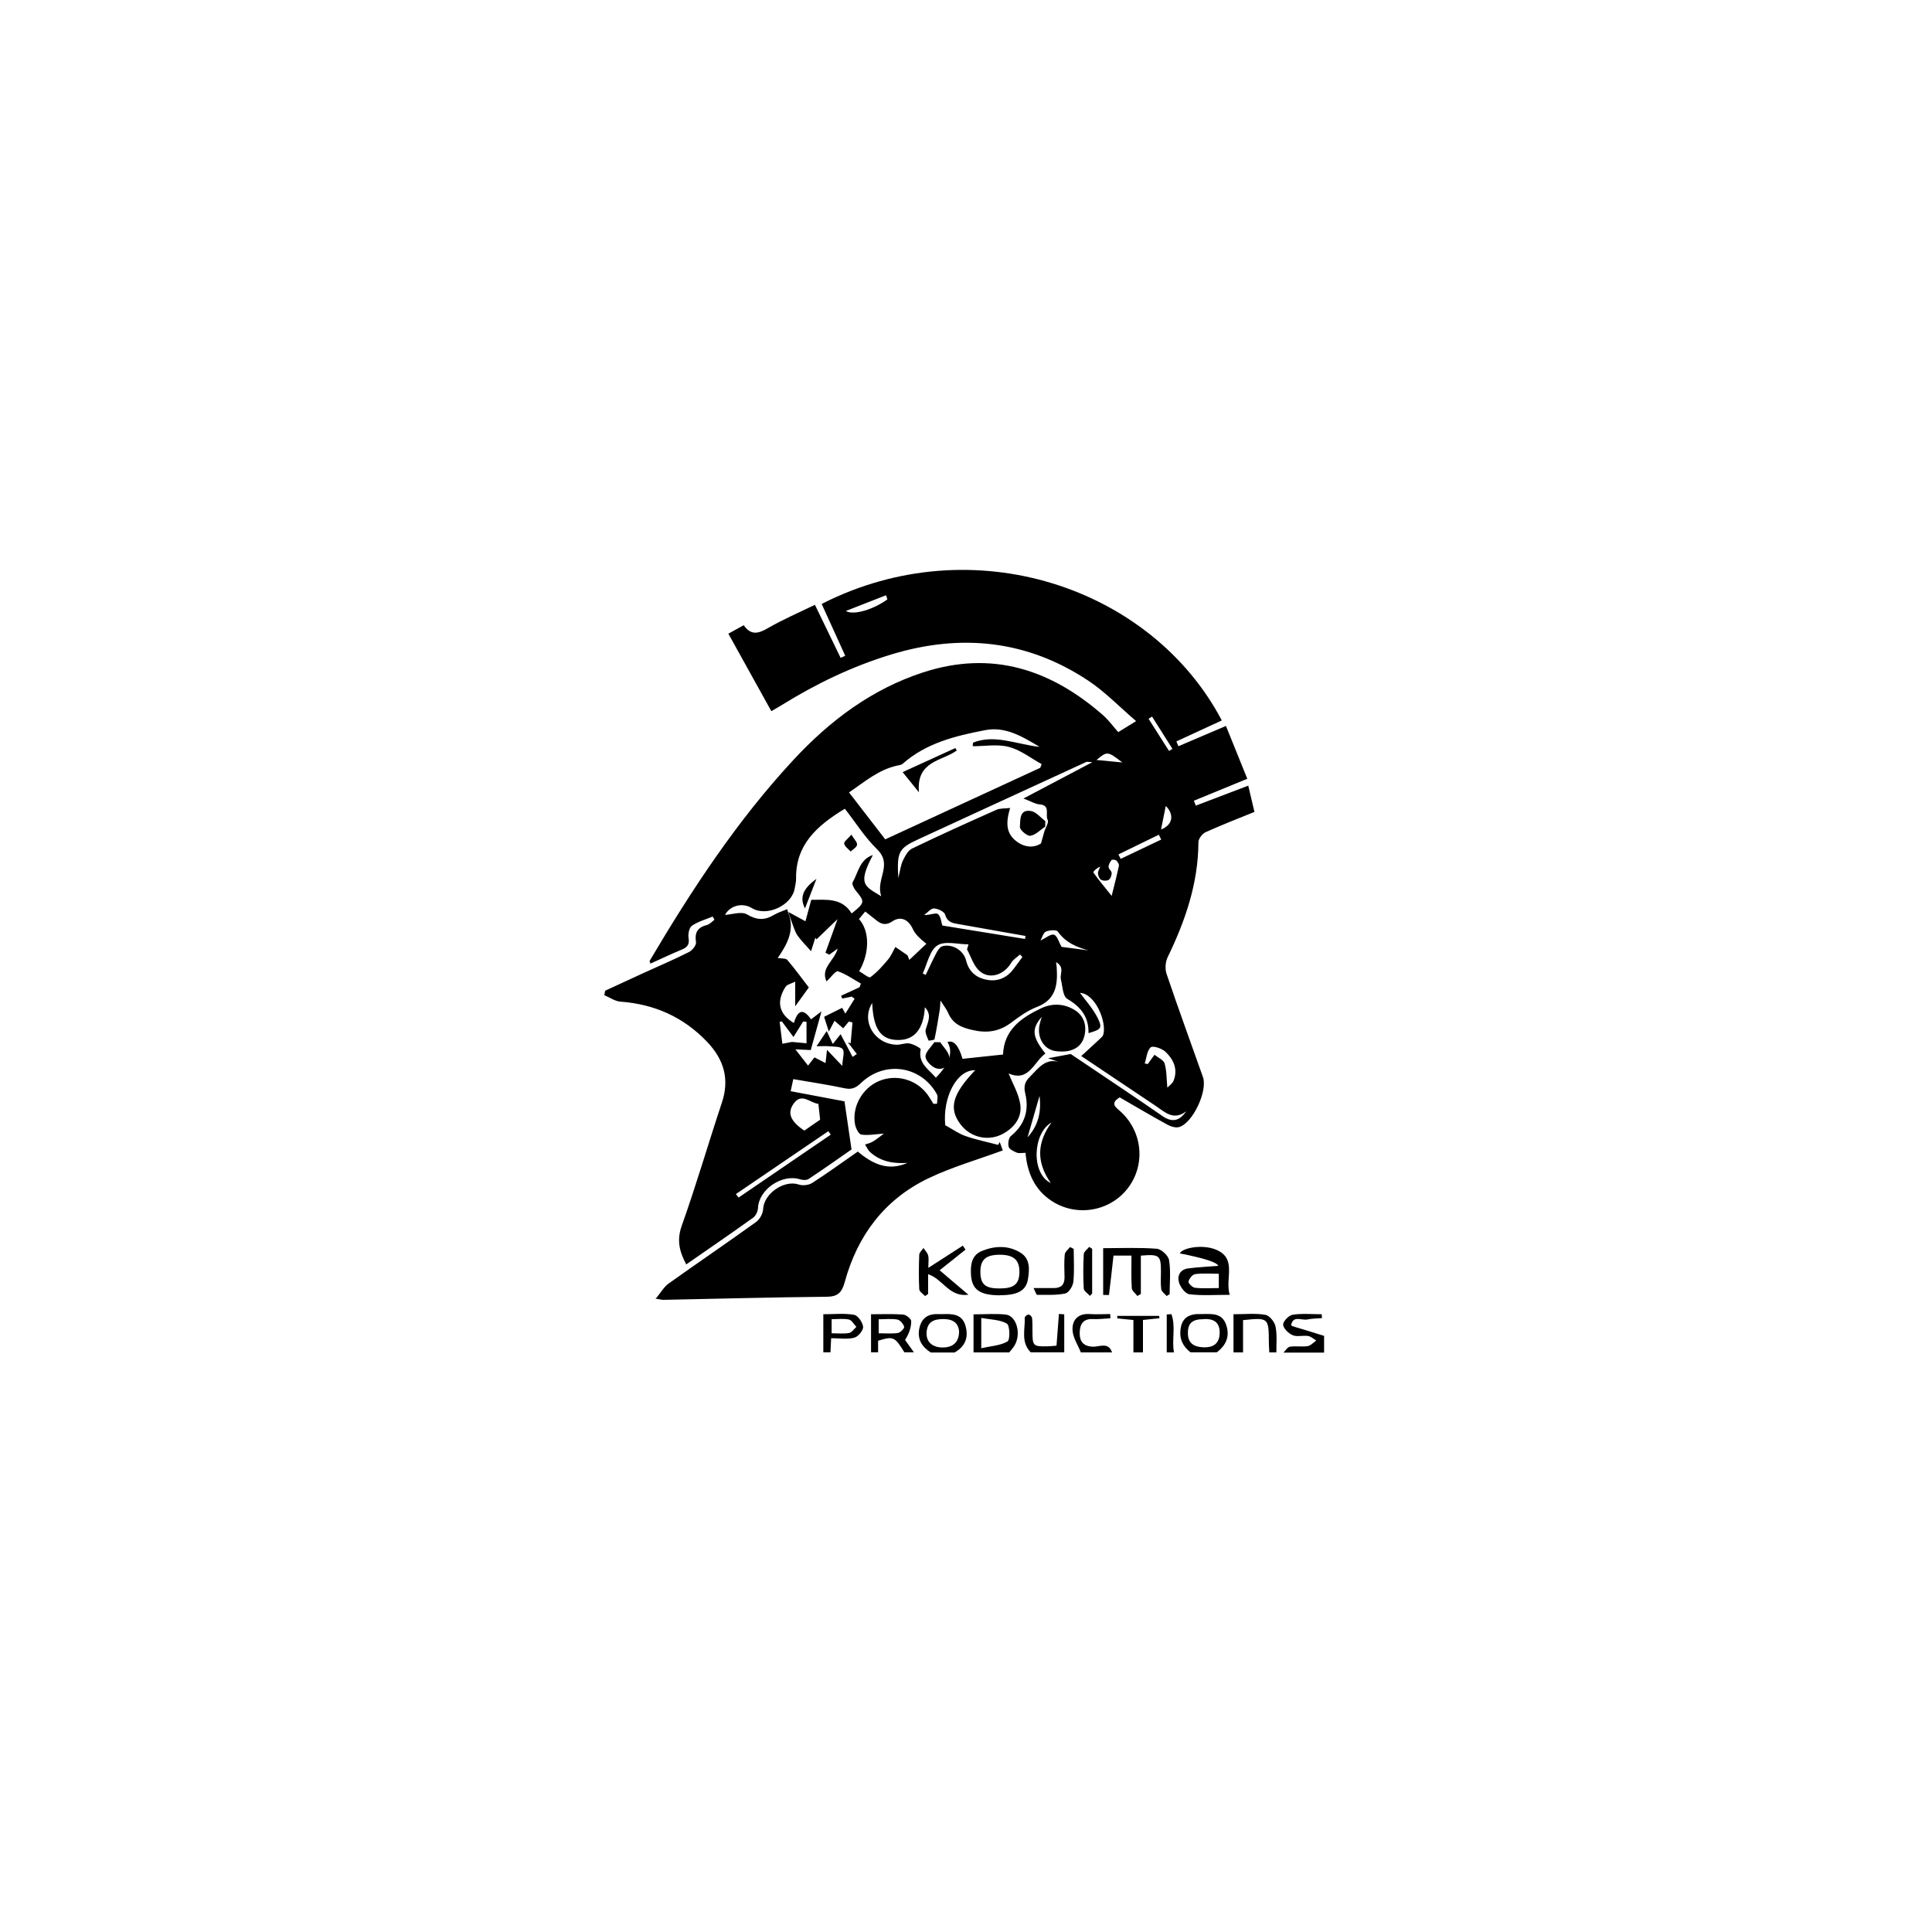 <?xml version="1.0" encoding="UTF-8"?><svg id="_圖層_2" xmlns="http://www.w3.org/2000/svg" viewBox="0 0 200 200"><defs><style>.cls-1{fill:none;}</style></defs><g id="_圖層_3"><g><rect class="cls-1" width="200" height="200"/><g id="_3rqtFk.tif"><g><path d="M100.78,140v-3.94c1.15,0,2.25-.09,3.32,.02,1.16,.13,1.66,2.06,.89,3.26-.15,.23-.34,.44-.51,.66h-3.7Zm.8-.43c1.03-.24,2-.27,2.72-.71,.28-.17,.24-1.66-.07-1.84-.72-.42-1.69-.41-2.65-.59v3.14Z"/><path d="M132.88,140c.21-.21,.41-.55,.65-.59,.6-.09,1.24,.03,1.84-.06,.32-.05,.6-.38,.89-.58-.28-.16-.55-.43-.86-.47-.52-.08-1.13,.11-1.58-.08-.43-.18-.97-.7-.99-1.09-.01-.35,.59-.97,.99-1.03,.98-.15,2-.05,3-.05,.01,.13,.02,.27,.03,.4-.51,.04-1.03,.04-1.52,.14-.6,.12-1.49-.46-1.67,.6-.01,.09,1.05,.36,1.61,.54,.6,.19,1.2,.37,1.8,.56v1.73h-4.2Z"/><path d="M123.25,140c-.8-.62-1.18-1.39-1.04-2.43,.12-.91,.61-1.4,1.49-1.52,.24-.03,.49-.01,.74-.02,.99-.01,2.05-.13,2.48,1.08,.42,1.19,.03,2.14-.96,2.88h-2.72Zm1.37-3.44c-1.2,0-1.65,.4-1.65,1.45,0,1.08,.67,1.42,1.58,1.46,1.13,.05,1.68-.45,1.71-1.45,.03-1.14-.61-1.52-1.64-1.47Z"/><path d="M90.17,140v-3.95c1.15,0,2.24-.05,3.32,.03,.31,.02,.84,.45,.84,.69,0,.65-.23,1.31-.64,1.94,.31,.43,.62,.85,.92,1.28h-.99c-1-1.62-1.13-1.68-2.72-1.2v1.2h-.74Zm.8-1.98c.7,0,1.36,.06,1.98-.03,.26-.04,.69-.49,.65-.64-.09-.3-.41-.69-.7-.75-.62-.11-1.27-.03-1.94-.03v1.45Z"/><path d="M96.34,140c-.9-.57-1.39-1.36-1.18-2.45,.17-.89,.69-1.46,1.65-1.51,.24-.01,.49,0,.73,0,1.01-.04,2.04-.04,2.4,1.18,.35,1.2,0,2.17-1.13,2.79h-2.47Zm2.95-2.13c-.06-.85-.56-1.31-1.58-1.32-1-.01-1.71,.24-1.79,1.37-.06,.97,.56,1.55,1.62,1.57,1.08,.02,1.73-.53,1.74-1.61Z"/><path d="M106.71,140c-1.06-1.05-.58-2.37-.63-3.6,0-.11,.26-.32,.39-.32,.13,0,.35,.22,.37,.36,.05,.45,.03,.9,.04,1.35,0,1.55,.06,1.61,1.57,1.58,.28,0,.57-.04,.92-.07,.08-1.11,.16-2.2,.25-3.28,.18,.01,.37,.03,.55,.04v3.93h-3.46Z"/><path d="M131.4,140c-.02-.37-.05-.73-.05-1.1-.01-2.48-.05-2.52-2.67-2.24v3.34h-.99v-3.95c1.21,0,2.28-.12,3.3,.06,.42,.07,.96,.73,1.05,1.2,.18,.87,.08,1.79,.09,2.69h-.74Z"/><path d="M85.23,140v-3.95c1.11,0,2.18-.12,3.19,.06,.39,.07,.9,.8,.93,1.25,.02,.37-.52,1.02-.93,1.12-.72,.19-1.52,.05-2.38,.05-.03,.58-.05,1.02-.07,1.46h-.74Zm.86-3.43v1.45c.67,0,1.26,.07,1.81-.03,.28-.05,.5-.41,.75-.63-.25-.26-.47-.69-.76-.76-.54-.12-1.13-.04-1.79-.04Z"/><path d="M111.89,140c-.3-.76-.82-1.51-.86-2.29-.06-1.06,.56-1.76,1.78-1.68,.7,.05,1.41,0,2.12,0l.02,.44c-.61,.03-1.22,.11-1.82,.08-1.08-.05-1.36,.62-1.36,1.48,0,.84,.37,1.33,1.35,1.38,.67,.03,1.62-.53,2,.59h-3.21Z"/><path d="M117.33,140v-3.35c-.58-.06-1.13-.11-1.67-.17,0-.09,0-.18,0-.26h4.33c.01,.08,.03,.16,.04,.24-.52,.06-1.04,.11-1.71,.18v3.36h-.99Z"/><path d="M120.78,140v-3.93c.16-.01,.32-.02,.48-.03,.48,1.26,.02,2.66,.27,3.96h-.74Z"/><path d="M67.85,134.48c.56-.67,.87-1.25,1.34-1.59,3.01-2.15,6.08-4.23,9.08-6.39,.38-.27,.71-.88,.73-1.35,.08-1.59,2.18-3.04,3.68-2.53,.41,.14,1.05,.07,1.41-.17,1.59-1.02,3.12-2.14,4.71-3.24,1.53,1.29,3.15,2.06,5.14,1.17-1.43,.1-2.78-.12-3.88-1.13-.22-.2-.34-.51-.51-.77,.28-.1,.58-.16,.82-.31,.4-.25,.77-.55,1.13-.82-.88,.06-1.63,.21-2.34,.1-.26-.04-.56-.64-.64-1.02-.36-1.83,.74-3.79,2.47-4.52,1.76-.74,3.82-.19,4.98,1.34,.24,.32,.44,.68,.66,1.02,.12,0,.25,0,.37-.01,0-.34,.13-.75-.02-1-1.65-2.95-5.42-3.5-7.87-1.13-.54,.52-.98,.68-1.71,.52-1.72-.37-3.46-.62-5.28-.94-.1,.44-.17,.78-.27,1.25,1.98,.37,3.9,.74,5.57,1.05,.25,1.67,.47,3.18,.73,4.98-1.26,.88-2.83,1.99-4.43,3.05-.22,.15-.63,.13-.91,.04-1.87-.58-4.26,1.06-4.34,2.96-.02,.35-.22,.81-.5,1.01-2.27,1.63-4.57,3.2-6.93,4.84-.71-1.33-1-2.49-.47-3.99,1.5-4.21,2.75-8.52,4.16-12.76,.82-2.46,.19-4.49-1.55-6.31-2.45-2.56-5.44-3.88-8.95-4.14-.57-.04-1.12-.44-1.67-.67,.03-.15,.05-.31,.08-.46,1.32-.61,2.65-1.22,3.97-1.83,1.57-.72,3.16-1.39,4.7-2.17,.35-.17,.79-.72,.74-1.02-.16-1.02,.17-1.54,1.14-1.79,.28-.07,.52-.35,.77-.54-.06-.11-.12-.22-.18-.33-.73,.3-1.52,.52-2.15,.95-.28,.19-.42,.85-.35,1.26,.11,.68-.12,.97-.7,1.21-1.09,.45-2.15,.96-3.24,1.45-.05-.15-.11-.24-.09-.28,4.36-7.37,9.05-14.52,14.9-20.82,3.77-4.06,8.11-7.33,13.46-9.06,7.09-2.29,13.17-.29,18.58,4.45,.58,.51,1.04,1.15,1.57,1.75,.62-.38,1.06-.65,1.85-1.14-1.75-1.5-3.23-3.05-4.97-4.2-6.33-4.2-13.19-4.89-20.41-2.69-4,1.22-7.72,3.01-11.26,5.2-.34,.21-.69,.41-1.12,.66-1.48-2.67-2.93-5.28-4.45-8.02,.56-.31,1.04-.57,1.59-.88,.75,1.09,1.53,.87,2.51,.3,1.52-.88,3.15-1.58,4.86-2.41,.91,1.88,1.78,3.68,2.66,5.49,.16-.07,.32-.14,.48-.21-.81-1.79-1.63-3.58-2.44-5.37,15.66-7.99,34.17-1.73,41.42,12.06-1.57,.72-3.13,1.45-4.7,2.17,.07,.17,.14,.34,.21,.5,1.58-.67,3.16-1.35,4.92-2.1,.74,1.82,1.45,3.59,2.21,5.47-1.94,.8-3.74,1.54-5.53,2.27l.2,.51c1.75-.67,3.49-1.33,5.43-2.07,.22,.93,.42,1.78,.64,2.72-1.75,.71-3.43,1.36-5.06,2.1-.34,.16-.74,.67-.74,1.03-.02,4.26-1.36,8.15-3.19,11.92-.23,.48-.28,1.2-.11,1.71,1.21,3.58,2.51,7.13,3.77,10.69,.5,1.42-1.04,4.75-2.46,5.17-.37,.11-.89-.06-1.25-.26-1.66-.91-3.28-1.87-4.91-2.81-1.09,.66-.34,1.06,.16,1.53,2.25,2.11,2.52,5.55,.63,7.94-1.88,2.38-5.34,2.92-7.88,1.22-1.73-1.16-2.48-2.89-2.66-4.95-.35,0-.66,.08-.9-.02-.32-.13-.77-.34-.84-.6-.1-.34-.01-.93,.23-1.12,1.45-1.18,1.9-2.69,1.48-4.42-.19-.78,0-1.23,.5-1.73,.88-.87,1.63-2.03,3.18-1.45-.35-.12-.7-.24-1.32-.45,1.1-.21,1.92-.36,2.35-.44,.82,.55,1.43,.96,2.04,1.37,2.49,1.68,4.99,3.34,7.45,5.05,.96,.66,1.73,.58,2.47-.49-1.34,1.02-2.23,.06-3.18-.57-2.46-1.64-4.92-3.29-7.69-5.15,.71-.65,1.32-1.2,1.91-1.76,.14-.13,.32-.28,.37-.45,.38-1.29-.81-4.24-2.41-4.33,.57,.78,1.34,1.62,1.83,2.6,.52,1.05,.36,1.19-.95,1.57,.04-1.67-.78-2.71-2.2-3.55-.46-.27-.49-1.32-.66-2.03-.13-.54,.44-1.24-.5-1.77,.04,.3,.07,.43,.07,.56,.11,1.76-.06,3.32-2.05,4.08-.94,.36-1.81,.98-2.63,1.6-1.24,.94-2.5,1.14-4.02,.79-1.17-.26-2.06-.64-2.54-1.78-.16-.37-.43-.7-.79-1.28-.04,.45-.04,.69-.07,.91-.17,1.04-.33,2.07-.55,3.1-.02,.09-.61,.17-.62,.13-.14-.37-.38-.81-.29-1.14,.22-.78,.67-1.51-.09-2.3-.13,2.26-1.08,3.4-2.76,3.39-1.79,0-2.58-1.13-2.69-3.83-1.18,1.86,.21,4.25,2.53,4.32,.44,.01,.91-.21,1.33-.13,.43,.08,1.18,.48,1.16,.61-.3,1.46,.85,2.07,1.57,2.93q2.13-2.16,1.2-3.69,.96-.34,1.56,1.74c1.38-.15,2.74-.29,4.23-.45-.1,.09-.04,.06-.04,.03,.1-2.6,1.89-3.83,3.94-4.81,1.18-.56,2.41-.49,3.5,.19,.86,.54,1.21,1.44,1.03,2.47-.26,1.5-1.5,1.97-3.02,1.77-1.23-.16-1.94-1.42-1.67-2.71,.06-.27,.14-.53,.23-.84-1.08,1.27-1,2.06,.38,3.8-1.21,.87-1.7,2.99-3.81,2.06,.42,1.06,1.05,2.1,1.21,3.22,.19,1.31-.59,2.36-1.76,3.01-1.5,.84-3.38,.43-4.42-.95-1.26-1.65-.86-3.13,1.51-5.61-1.9-.06-3.38,2.79-3.1,5.69,.78,.43,1.41,.89,2.12,1.13,1.09,.38,2.24,.61,3.36,.91l.16-.3c.13,.37,.27,.74,.32,.87-2.64,.97-5.3,1.73-7.75,2.91-4.51,2.18-7.3,5.91-8.61,10.71-.3,1.09-.71,1.52-1.88,1.53-5.64,.05-11.27,.21-16.91,.32-.12,0-.24-.03-.83-.13Zm13.73-40.09c.53,.29,1.06,.57,1.8,.98,.21-.76,.4-1.46,.6-2.22,1.54,0,3.18-.24,4.18,1.41,1.39-1.11,1.39-1.21,.43-2.36-.19-.23-.42-.68-.33-.85,.58-1.01,.72-2.38,2.1-2.84-1.6,3.05-.88,3.21,.87,4.27-.62-1.77,1.24-3.23-.44-4.87-1.28-1.25-2.25-2.81-3.33-4.19-2.93,1.77-5.11,3.75-5.05,7.26,0,.32-.08,.65-.14,.98-.29,1.77-2.9,2.98-4.43,2.05-1.02-.62-2.28-.25-2.79,.7,.72-.04,1.71-.39,2.28-.05,1.03,.61,1.84,.62,2.81,.04,.42-.25,.9-.39,1.35-.58,.03,.1,.06,.19,.08,.29,.78,1.85-.11,3.38-1.06,4.76,.42,.07,.84,.02,.99,.2,.77,.9,1.46,1.85,2.23,2.85-.4,.56-.82,1.14-1.41,1.95v-2.55c-.4,.2-.85,.29-1.01,.55-.95,1.49-.71,2.79,.87,3.73,.31-1.02,.81-1.78,1.78-.38,.34-.26,.6-.46,1.08-.82-.41,1.5-.75,2.72-1.11,4-.42-.02-.83-.04-1.59-.07,.54,.69,.89,1.14,1.31,1.68,.3-.39,.49-.63,.66-.85,.36,.19,.7,.36,1.15,.59,.06-.5,.09-.83,.15-1.37,.51,.54,.91,.96,1.58,1.66,.04-.82,.27-1.46,.04-1.74-.24-.29-.91-.24-1.39-.29-.42-.04-.84,0-1.31,0,.37-.56,.68-1.02,1.05-1.58,.2,.43,.37,.8,.63,1.34,.34-.43,.59-.73,.81-1.01,.42,.79,.83,1.57,1.24,2.35,.15-.1,.29-.2,.44-.3-.31-.4-.62-.8-.93-1.2,.1,.03,.19,.06,.29,.09,.06-.72,.13-1.44,.19-2.16-.13-.03-.25-.06-.38-.09-.19,.22-.37,.45-.58,.7-.3-.26-.56-.49-.9-.78-.18,.35-.33,.62-.59,1.12-.28-.87-.43-1.32-.49-1.53,.72-.36,1.35-.67,1.87-.93,.11,.2,.22,.4,.33,.6,.32-.51,.64-1.03,.96-1.54-.1-.07-.2-.15-.3-.22-.33,.07-.66,.13-.98,.2-.04-.1-.08-.19-.12-.29,.64-.29,1.27-.59,1.91-.88,.05-.13,.09-.25,.14-.38-.79-.44-1.54-.99-2.38-1.27-.23-.08-.73,.63-1.18,1.05-.65-1.42,.83-2.14,1.15-3.4-.42,.3-.64,.47-.86,.63-.13-.07-.27-.14-.4-.21,.42-1.17,.84-2.34,1.25-3.47-.71,.68-1.44,1.38-2.17,2.09l-.13-.16c-.14,.45-.28,.9-.44,1.39-.55-.63-1.02-1.09-1.39-1.61-.25-.35-.37-.79-.53-1.19-.16-.42-.29-.85-.43-1.27Zm26.11-14.92c.05-.12,.09-.25,.14-.37-1.13-.62-2.19-1.47-3.4-1.78-1.17-.31-2.48-.07-3.73-.07l.02-.37c2.23-.89,4.38,.14,6.9,.44-1.94-1.18-3.63-2.13-5.66-1.73-3.06,.59-6.08,1.32-8.52,3.48-.13,.12-.36,.14-.54,.18-1.97,.42-3.42,1.71-5.01,2.78,1.34,1.74,2.58,3.35,3.75,4.86,5.26-2.43,10.66-4.92,16.05-7.41Zm.08,7.82c.15-.55,.24-.87,.33-1.18,.13-.43,.5-.97,.35-1.25-.27-.52,.33-1.51-.83-1.59-.47-.04-.93-.33-1.67-.61,2.56-1.35,4.7-2.47,7.13-3.76-.46-.02-.55-.06-.61-.03-5.78,2.66-11.56,5.31-17.34,7.98-2.11,.97-2.29,1.3-2.14,4.04,.2-.78,.25-1.33,.47-1.79,.23-.47,.53-1.06,.96-1.26,2.88-1.39,5.8-2.71,8.73-4.01,.37-.17,.84-.12,1.42-.19-.46,1.5-.45,2.66,.7,3.49,.89,.65,1.83,.63,2.51,.17Zm-13.82,11.61l.18,.47c.59-.56,1.18-1.12,1.77-1.67-.75-.6-1.17-1.02-1.4-1.52-.44-.97-1.24-1.39-2.11-.81-.64,.43-1.11,.34-1.63-.07-.38-.29-.75-.59-1.19-.94-.22,.26-.44,.53-.65,.78,1.11,1.21,1.13,3.49,.02,5.4,.4,.22,1.01,.73,1.16,.62,.69-.51,1.28-1.17,1.83-1.83,.32-.38,.51-.86,.76-1.3,.42,.29,.83,.57,1.25,.86Zm-9.23,15.37c-.87-.09-1.74-1.21-2.58,0-.67,.97-.3,1.81,1.12,2.77,.55-.38,1.11-.77,1.64-1.13-.06-.53-.11-1-.18-1.63Zm15.39-16.01c.05-.17,.1-.33,.15-.5-1.1,0-2.45-.39-3.22,.11-.8,.51-1.04,1.89-1.52,2.9,.1,.05,.21,.1,.31,.15,.37-.77,.72-1.55,1.12-2.3,.14-.26,.36-.6,.61-.67,1.03-.27,2.19,.43,2.45,1.48,.29,1.19,1.09,1.82,2.22,2.01,1.15,.19,2.08-.27,2.76-1.22,.28-.39,.57-.77,.85-1.15-.08-.09-.17-.17-.25-.26-.31,.28-.7,.51-.91,.86-.76,1.28-2.3,1.77-3.32,.81-.59-.55-.85-1.46-1.26-2.21Zm-23.93,25.35c.09,.12,.19,.24,.28,.36,3.18-2.17,6.36-4.34,9.54-6.51-.08-.12-.17-.24-.25-.36-3.19,2.17-6.38,4.34-9.57,6.51Zm21.37-27.8c2.79,.45,5.67,.92,8.56,1.39,.02-.1,.03-.21,.05-.31-2.28-.41-4.56-.81-6.84-1.21-.64-.11-1.24-.16-1.48-1-.09-.31-.75-.62-1.16-.64-.33,0-.67,.44-1.01,.68,.6,.03,1.19-.27,1.42-.1,.31,.23,.34,.84,.46,1.19Zm20.96,14.28c.1,.02,.21,.04,.31,.06,.23-.32,.46-.64,.69-.96,.37,.3,.94,.53,1.05,.9,.22,.77,.2,1.61,.28,2.5,.18-.19,.53-.41,.65-.72,.47-1.18-.01-2.2-.84-2.99-.37-.35-1.32-.66-1.53-.46-.39,.35-.43,1.09-.62,1.67Zm-36.37-2.74c-.46-.62-.83-1.12-1.2-1.61-.08,.01-.15,.02-.23,.03,.09,.76,.19,1.52,.28,2.28,.4-.08,.81-.16,1-.19,.61,.06,1.06,.1,1.5,.14v-2.23c-.12,0-.23-.01-.35-.02-.29,.47-.59,.94-1,1.6Zm32.94-14.61c.29-1.16,.54-2.14,.75-3.12,.03-.16-.13-.41-.27-.54-.11-.09-.43-.12-.49-.05-.16,.2-.32,.47-.31,.72,0,.21,.32,.41,.32,.62,0,.25-.12,.59-.31,.71-.19,.12-.57,.12-.78,0-.18-.1-.31-.43-.33-.66-.01-.23,.15-.46,.23-.7-.38,.14-.76,.53-.7,.61,.55,.78,1.17,1.51,1.88,2.4Zm-23.22-30.7l-.14-.42c-1.35,.53-2.7,1.05-4.16,1.63,.81,.49,2.93-.19,4.31-1.21Zm18.03,35.98c.81,.11,1.79,.23,2.78,.36-1.26-.34-2.37-.82-3.17-1.95-.14-.2-.87-.15-1.23,.01-.27,.12-.38,.59-.56,.92,.57-.27,1.07-.7,1.4-.6,.33,.11,.49,.75,.78,1.25Zm-1.04,18.18c-1.94,1.09-2.14,5.29-.07,6.27-1.54-2.19-1.42-4.23,.07-6.27Zm11.36-29.29c-.08-.17-.17-.33-.25-.5-1.39,.68-2.79,1.36-4.18,2.04,.08,.15,.15,.3,.23,.46l4.2-2Zm-13.84,30.83c1.03-1.14,1.47-2.51,1.24-4.29-.45,1.55-.84,2.92-1.24,4.29Zm13.82-31.87c1.22-.47,1.39-1.54,.49-2.44-.16,.78-.31,1.53-.49,2.44Zm-.93-11.69c-.12,.08-.24,.15-.36,.23,.71,1.11,1.41,2.22,2.12,3.33,.12-.07,.23-.15,.35-.22-.7-1.11-1.41-2.22-2.11-3.34Zm-5.75,4.49c.96,.09,1.77,.17,2.67,.26-1.52-1.18-1.56-1.18-2.67-.26Z"/><path d="M118.1,129.99v3.96l-.36,.21c-.2-.27-.57-.54-.58-.82-.07-1.09-.03-2.19-.03-3.36h-1.86c-.15,1.34-.3,2.71-.47,4.07,0,.02-.36,0-.6,0v-4.84c1.89,0,3.73-.08,5.55,.06,.47,.04,1.2,.71,1.27,1.18,.19,1.15,.06,2.35,.06,3.53-.1,.06-.21,.12-.31,.18-.19-.23-.52-.44-.56-.69-.08-.6-.03-1.23-.03-1.84,0-1.68-.16-1.81-2.06-1.65Z"/><path d="M126.12,131.05q-.17-.55-3.99-1.3c.32-.6,2.29-.92,3.61-.44,2.42,.89,1.03,3.01,1.56,4.73-1.52,0-2.86,.1-4.18-.06-.41-.05-.92-.73-1.07-1.21-.21-.68,.11-1.35,.92-1.46,1.04-.14,2.09-.18,3.15-.27Zm.04,.81c-.91,0-1.69-.07-2.45,.04-.27,.04-.61,.47-.68,.77-.04,.16,.41,.61,.67,.64,.8,.09,1.62,.03,2.47,.03v-1.48Z"/><path d="M103.53,134.09c-2.07,0-2.9-.57-3.01-2.07-.07-1.03,.03-2.06,1.1-2.51,1.33-.55,2.74-.62,4.01,.16,1.03,.63,.95,1.75,.78,2.77-.2,1.18-1.08,1.64-2.89,1.64Zm-.03-.71c1.46,0,2.01-.45,2.03-1.67,.02-1.27-.59-1.82-2.03-1.82-1.46,0-2.03,.52-2.01,1.83,.02,1.25,.52,1.67,2.01,1.66Z"/><path d="M96.08,131.9v2.05c-.11,.07-.21,.15-.32,.22-.21-.24-.59-.46-.6-.71-.06-1.18-.05-2.38,0-3.56,0-.24,.28-.47,.43-.71,.17,.25,.42,.49,.49,.77,.09,.34,.02,.72,.02,1.29,1.29-.83,2.43-1.57,3.57-2.3,.09,.14,.19,.28,.28,.41-.87,.7-1.74,1.39-2.68,2.14,.97,.83,1.9,1.61,2.98,2.53-2,.27-2.61-1.6-4.16-2.12Z"/><path d="M107,133.34c.81,0,1.45,0,2.09,0,.77,0,1.12-.36,1.11-1.13-.02-.78-.05-1.57,.02-2.34,.03-.28,.35-.52,.55-.78,.13,.07,.26,.13,.38,.2,0,1.14,.08,2.29-.04,3.42-.05,.44-.47,1.11-.83,1.19-.94,.2-1.94,.13-2.92,.14-.08,0-.16-.3-.36-.68Z"/><path d="M97.33,107.89c.33,.5,.86,.98,.94,1.52,.12,.81-.53,1.38-1.29,1.2-.48-.11-1.14-.76-1.17-1.21-.03-.48,.58-1.01,.91-1.51,.2,0,.4,0,.6,0Z"/><path d="M113.06,129.28v4.62c-.08,.08-.16,.17-.23,.25-.22-.25-.62-.49-.64-.75-.07-1.18-.06-2.37,0-3.56,.01-.26,.36-.51,.56-.76,.11,.07,.21,.13,.32,.2Z"/><path d="M99.05,77.69c-1.53,1.11-4.22,1.06-3.92,4.33-.63-.78-1.07-1.32-1.69-2.09,1.93-.89,3.69-1.69,5.45-2.49,.05,.08,.11,.17,.16,.25Z"/><path d="M83.33,94.04c-.55-1.09-.27-2.02,1.19-3.06-.45,1.17-.82,2.12-1.19,3.06Z"/><path d="M88.14,86.41c.29,.48,.62,.78,.58,1.04-.03,.26-.42,.47-.66,.7-.24-.27-.62-.52-.67-.82-.04-.21,.38-.49,.74-.92Z"/><path d="M108.2,85.57c-.51,.34-.99,.87-1.54,.95-.33,.05-1.11-.62-1.08-.92,.06-.68-.1-1.86,1.16-1.64,.54,.1,.98,.68,1.47,1.04,0,.19,0,.38-.01,.56Z"/></g></g></g></g></svg>